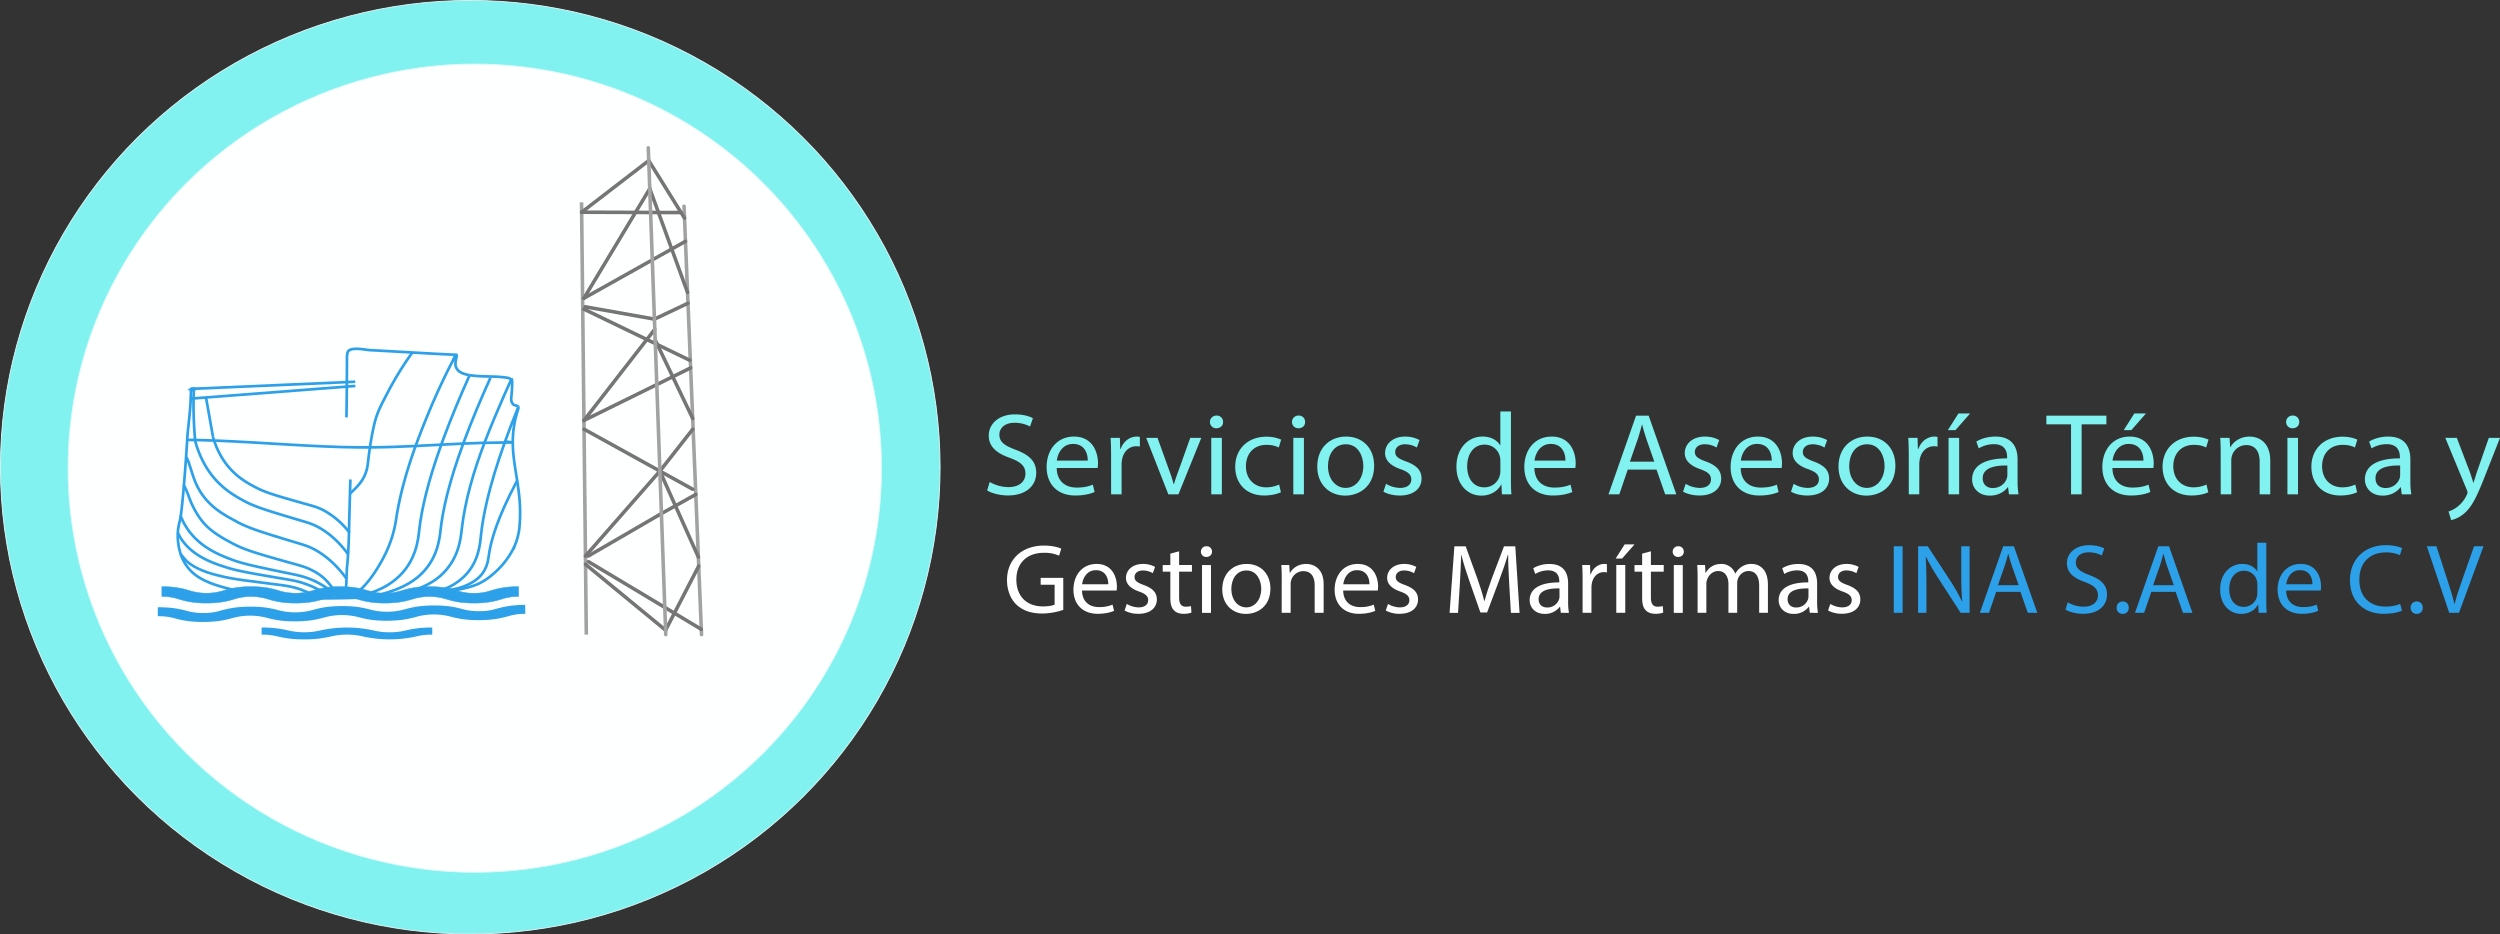 <svg xmlns="http://www.w3.org/2000/svg" viewBox="0 0 2785.38 1041.1"><rect x="0" y="0" width="2785.38" height="1041.1" fill="#333333" stroke="none"/><defs><style>.cls-1{isolation:isolate;}.cls-2,.cls-5{fill:#81f2ef;}.cls-10,.cls-3,.cls-6,.cls-7,.cls-8,.cls-9{fill:#fff;}.cls-12,.cls-4{fill:#2ca0e8;}.cls-5,.cls-6{stroke:#dcf9f9;}.cls-10,.cls-5,.cls-6,.cls-9{stroke-linecap:round;}.cls-10,.cls-11,.cls-12,.cls-5,.cls-6,.cls-7,.cls-8,.cls-9{stroke-miterlimit:10;}.cls-6{opacity:0.99;}.cls-7,.cls-9{stroke:#757575;}.cls-10,.cls-7,.cls-8,.cls-9{stroke-width:4px;}.cls-10,.cls-8{stroke:#a2a2a2;}.cls-8{mix-blend-mode:multiply;}.cls-11{fill:none;stroke-width:3px;}.cls-11,.cls-12{stroke:#2ca0e8;}.cls-12{stroke-width:0.5px;}</style></defs><title>logoina2</title><g class="cls-1"><g id="Capa_1" data-name="Capa 1"><path class="cls-2" d="M1135.41,949.39a42.28,42.28,0,0,0,20.91,5.72c11.93,0,18.9-6.11,18.9-15,0-8.19-4.83-12.87-17-17.42-14.74-5.07-23.86-12.48-23.86-24.83,0-13.65,11.66-23.79,29.22-23.79,9.25,0,15.95,2.08,20,4.29l-3.22,9.23a36.85,36.85,0,0,0-17.16-4.16c-12.33,0-17,7.15-17,13.13,0,8.19,5.5,12.22,18,16.9,15.28,5.72,23.05,12.87,23.05,25.74,0,13.52-10.32,25.22-31.63,25.22-8.71,0-18.23-2.47-23.05-5.59Z" transform="translate(-32.74 -412.4)"/><path class="cls-2" d="M1210.07,933.79c.27,15.47,10.45,21.84,22.25,21.84,8.44,0,13.54-1.43,18-3.25l2,8.19c-4.16,1.82-11.26,3.9-21.58,3.9-20,0-31.9-12.74-31.9-31.72s11.53-33.93,30.43-33.93c21.18,0,26.81,18.07,26.81,29.64a41.91,41.91,0,0,1-.4,5.33Zm34.58-8.19c.13-7.28-3.08-18.59-16.35-18.59-11.93,0-17.16,10.66-18.09,18.59Z" transform="translate(-32.74 -412.4)"/><path class="cls-2" d="M1270.65,919.87c0-7.41-.13-13.78-.54-19.63h10.32l.4,12.35h.54c2.95-8.45,10.05-13.78,18-13.78a13.15,13.15,0,0,1,3.35.39V910a18.26,18.26,0,0,0-4-.39c-8.31,0-14.21,6.11-15.82,14.69a31.26,31.26,0,0,0-.54,5.33v33.54h-11.66Z" transform="translate(-32.74 -412.4)"/><path class="cls-2" d="M1322.38,900.24l12.73,35.36a158,158,0,0,1,5.23,16.12h.4c1.47-5.2,3.35-10.4,5.5-16.12l12.6-35.36h12.33l-25.47,62.92h-11.26l-24.66-62.92Z" transform="translate(-32.74 -412.4)"/><path class="cls-2" d="M1395.42,882.56c.13,3.9-2.81,7-7.51,7a6.91,6.91,0,0,1-7.1-7,7.08,7.08,0,0,1,7.37-7.15A6.89,6.89,0,0,1,1395.42,882.56Zm-13.14,80.6V900.24h11.79v62.92Z" transform="translate(-32.74 -412.4)"/><path class="cls-2" d="M1459.89,960.83c-3.08,1.56-9.92,3.64-18.63,3.64-19.57,0-32.3-12.87-32.3-32.11s13.67-33.41,34.85-33.41a40.47,40.47,0,0,1,16.35,3.25l-2.68,8.84c-2.81-1.56-7.24-3-13.67-3-14.88,0-22.92,10.66-22.92,23.79,0,14.56,9.65,23.53,22.52,23.53a34.37,34.37,0,0,0,14.48-3.12Z" transform="translate(-32.74 -412.4)"/><path class="cls-2" d="M1486.83,882.56c.13,3.9-2.82,7-7.51,7a6.91,6.91,0,0,1-7.1-7,7.08,7.08,0,0,1,7.37-7.15A6.89,6.89,0,0,1,1486.83,882.56Zm-13.14,80.6V900.24h11.79v62.92Z" transform="translate(-32.74 -412.4)"/><path class="cls-2" d="M1563.76,931.18c0,23.27-16.62,33.41-32.3,33.41-17.56,0-31.1-12.48-31.1-32.37,0-21.06,14.21-33.41,32.17-33.41C1551.16,898.81,1563.76,911.94,1563.76,931.18Zm-51.47.65c0,13.78,8.18,24.18,19.7,24.18,11.26,0,19.7-10.27,19.7-24.44,0-10.66-5.5-24.18-19.43-24.18S1512.29,919.87,1512.29,931.83Z" transform="translate(-32.74 -412.4)"/><path class="cls-2" d="M1577,951.47a31.6,31.6,0,0,0,15.55,4.55c8.58,0,12.6-4.16,12.6-9.36,0-5.46-3.35-8.45-12.06-11.57-11.66-4-17.16-10.27-17.16-17.81,0-10.14,8.44-18.46,22.38-18.46a33.17,33.17,0,0,1,16,3.9l-2.95,8.32a25.81,25.81,0,0,0-13.27-3.64c-7,0-10.86,3.9-10.86,8.58,0,5.2,3.89,7.54,12.33,10.66,11.26,4.16,17,9.62,17,19,0,11.05-8.85,18.85-24.26,18.85-7.1,0-13.67-1.69-18.23-4.29Z" transform="translate(-32.74 -412.4)"/><path class="cls-2" d="M1716.15,870.86v76.05c0,5.59.13,12,.54,16.25H1706.1l-.54-10.92h-.27c-3.62,7-11.53,12.35-22.12,12.35-15.68,0-27.74-12.87-27.74-32-.13-20.93,13.27-33.8,29.08-33.8,9.92,0,16.62,4.55,19.57,9.62h.27V870.86Zm-11.79,55a19.64,19.64,0,0,0-.54-4.81,17.23,17.23,0,0,0-17-13.26c-12.2,0-19.43,10.4-19.43,24.31,0,12.74,6.43,23.27,19.17,23.27a17.62,17.62,0,0,0,17.29-13.65,19.33,19.33,0,0,0,.54-4.94Z" transform="translate(-32.74 -412.4)"/><path class="cls-2" d="M1742.29,933.79c.27,15.47,10.45,21.84,22.25,21.84,8.44,0,13.54-1.43,18-3.25l2,8.19c-4.16,1.82-11.26,3.9-21.58,3.9-20,0-31.9-12.74-31.9-31.72s11.53-33.93,30.43-33.93c21.18,0,26.81,18.07,26.81,29.64a41.73,41.73,0,0,1-.4,5.33Zm34.58-8.19c.13-7.28-3.08-18.59-16.35-18.59-11.93,0-17.16,10.66-18.09,18.59Z" transform="translate(-32.74 -412.4)"/><path class="cls-2" d="M1846.29,935.61l-9.38,27.56h-12.06l30.69-87.62h14.07l30.83,87.62H1888l-9.65-27.56Zm29.62-8.84-8.85-25.22c-2-5.72-3.35-10.92-4.69-16h-.27c-1.34,5.2-2.81,10.53-4.56,15.86l-8.85,25.35Z" transform="translate(-32.74 -412.4)"/><path class="cls-2" d="M1910.89,951.47a31.6,31.6,0,0,0,15.55,4.55c8.58,0,12.6-4.16,12.6-9.36,0-5.46-3.35-8.45-12.06-11.57-11.66-4-17.16-10.27-17.16-17.81,0-10.14,8.44-18.46,22.38-18.46a33.17,33.17,0,0,1,16,3.9L1945.2,911a25.81,25.81,0,0,0-13.27-3.64c-7,0-10.86,3.9-10.86,8.58,0,5.2,3.89,7.54,12.33,10.66,11.26,4.16,17,9.62,17,19,0,11.05-8.85,18.85-24.26,18.85-7.1,0-13.67-1.69-18.23-4.29Z" transform="translate(-32.74 -412.4)"/><path class="cls-2" d="M1972.14,933.79c.27,15.47,10.45,21.84,22.25,21.84,8.44,0,13.54-1.43,18-3.25l2,8.19c-4.16,1.82-11.26,3.9-21.58,3.9-20,0-31.9-12.74-31.9-31.72s11.53-33.93,30.43-33.93c21.18,0,26.81,18.07,26.81,29.64a41.73,41.73,0,0,1-.4,5.33Zm34.58-8.19c.13-7.28-3.08-18.59-16.35-18.59-11.93,0-17.16,10.66-18.09,18.59Z" transform="translate(-32.74 -412.4)"/><path class="cls-2" d="M2031.11,951.47a31.6,31.6,0,0,0,15.55,4.55c8.58,0,12.6-4.16,12.6-9.36,0-5.46-3.35-8.45-12.06-11.57-11.66-4-17.16-10.27-17.16-17.81,0-10.14,8.44-18.46,22.38-18.46a33.17,33.17,0,0,1,16,3.9l-2.95,8.32a25.81,25.81,0,0,0-13.27-3.64c-7,0-10.86,3.9-10.86,8.58,0,5.2,3.89,7.54,12.33,10.66,11.26,4.16,17,9.62,17,19,0,11.05-8.85,18.85-24.26,18.85-7.1,0-13.67-1.69-18.23-4.29Z" transform="translate(-32.74 -412.4)"/><path class="cls-2" d="M2144.5,931.18c0,23.27-16.62,33.41-32.3,33.41-17.56,0-31.1-12.48-31.1-32.37,0-21.06,14.21-33.41,32.17-33.41C2131.9,898.81,2144.5,911.94,2144.5,931.18Zm-51.47.65c0,13.78,8.18,24.18,19.7,24.18,11.26,0,19.7-10.27,19.7-24.44,0-10.66-5.5-24.18-19.43-24.18S2093,919.87,2093,931.83Z" transform="translate(-32.74 -412.4)"/><path class="cls-2" d="M2159.38,919.87c0-7.41-.13-13.78-.54-19.63h10.32l.4,12.35h.54c2.95-8.45,10.05-13.78,18-13.78a13.15,13.15,0,0,1,3.35.39V910a18.26,18.26,0,0,0-4-.39c-8.31,0-14.21,6.11-15.82,14.69a31.31,31.31,0,0,0-.54,5.33v33.54h-11.66Z" transform="translate(-32.74 -412.4)"/><path class="cls-2" d="M2227.73,873.07l-16.35,18.59h-8.44l11.79-18.59Zm-24,90.09V900.24h11.79v62.92Z" transform="translate(-32.74 -412.4)"/><path class="cls-2" d="M2271,963.17l-.94-7.93h-.4c-3.62,4.94-10.59,9.36-19.84,9.36-13.14,0-19.84-9-19.84-18.07,0-15.21,13.94-23.53,39-23.4v-1.3c0-5.2-1.47-14.56-14.74-14.56a33.06,33.06,0,0,0-16.89,4.68l-2.68-7.54c5.36-3.38,13.14-5.59,21.31-5.59,19.84,0,24.66,13.13,24.66,25.74v23.53a86,86,0,0,0,1.07,15.08Zm-1.74-32.11c-12.87-.26-27.48,2-27.48,14.17,0,7.41,5.09,10.92,11.12,10.92,8.44,0,13.81-5.2,15.68-10.53a11.64,11.64,0,0,0,.67-3.64Z" transform="translate(-32.74 -412.4)"/><path class="cls-2" d="M2340.18,885.16H2312.7v-9.62h66.88v9.62H2352v78h-11.79Z" transform="translate(-32.74 -412.4)"/><path class="cls-2" d="M2386.29,933.79c.27,15.47,10.46,21.84,22.25,21.84,8.44,0,13.54-1.43,18-3.25l2,8.19c-4.15,1.82-11.26,3.9-21.58,3.9-20,0-31.9-12.74-31.9-31.72s11.53-33.93,30.42-33.93c21.18,0,26.81,18.07,26.81,29.64a42,42,0,0,1-.4,5.33Zm34.58-8.19c.13-7.28-3.08-18.59-16.35-18.59-11.93,0-17.16,10.66-18.09,18.59Zm2.81-52.52-16.35,18.59h-8.44l11.79-18.59Z" transform="translate(-32.74 -412.4)"/><path class="cls-2" d="M2493.11,960.83c-3.08,1.56-9.92,3.64-18.63,3.64-19.57,0-32.3-12.87-32.3-32.11s13.67-33.41,34.85-33.41a40.47,40.47,0,0,1,16.35,3.25l-2.68,8.84c-2.81-1.56-7.24-3-13.67-3-14.88,0-22.92,10.66-22.92,23.79,0,14.56,9.65,23.53,22.52,23.53a34.37,34.37,0,0,0,14.48-3.12Z" transform="translate(-32.74 -412.4)"/><path class="cls-2" d="M2506.91,917.27c0-6.5-.13-11.83-.54-17h10.46l.67,10.4h.27c3.22-6,10.72-11.83,21.45-11.83,9,0,22.92,5.2,22.92,26.78v37.57h-11.79V926.89c0-10.14-3.89-18.59-15-18.59a16.68,16.68,0,0,0-15.82,11.7,16,16,0,0,0-.8,5.33v37.83h-11.79Z" transform="translate(-32.74 -412.4)"/><path class="cls-2" d="M2594.43,882.56c.13,3.9-2.82,7-7.51,7a6.91,6.91,0,0,1-7.1-7,7.08,7.08,0,0,1,7.37-7.15A6.89,6.89,0,0,1,2594.43,882.56Zm-13.14,80.6V900.24h11.79v62.92Z" transform="translate(-32.74 -412.4)"/><path class="cls-2" d="M2658.9,960.83c-3.08,1.56-9.92,3.64-18.63,3.64-19.57,0-32.3-12.87-32.3-32.11s13.67-33.41,34.85-33.41a40.47,40.47,0,0,1,16.35,3.25l-2.68,8.84c-2.81-1.56-7.24-3-13.67-3-14.88,0-22.92,10.66-22.92,23.79,0,14.56,9.65,23.53,22.52,23.53a34.37,34.37,0,0,0,14.48-3.12Z" transform="translate(-32.74 -412.4)"/><path class="cls-2" d="M2708.62,963.17l-.94-7.93h-.4c-3.62,4.94-10.59,9.36-19.84,9.36-13.14,0-19.84-9-19.84-18.07,0-15.21,13.94-23.53,39-23.4v-1.3c0-5.2-1.47-14.56-14.74-14.56a33.06,33.06,0,0,0-16.89,4.68l-2.68-7.54c5.36-3.38,13.14-5.59,21.31-5.59,19.84,0,24.66,13.13,24.66,25.74v23.53a86,86,0,0,0,1.07,15.08Zm-1.74-32.11c-12.87-.26-27.48,2-27.48,14.17,0,7.41,5.09,10.92,11.12,10.92,8.44,0,13.81-5.2,15.68-10.53a11.64,11.64,0,0,0,.67-3.64Z" transform="translate(-32.74 -412.4)"/><path class="cls-2" d="M2770,900.24l14.21,37.18c1.47,4.16,3.08,9.1,4.16,12.87h.27c1.21-3.77,2.55-8.58,4.16-13.13l12.87-36.92h12.46l-17.69,44.85c-8.44,21.58-14.21,32.63-22.25,39.39a32.34,32.34,0,0,1-14.47,7.41l-2.95-9.62a31.46,31.46,0,0,0,10.32-5.59,34.84,34.84,0,0,0,9.92-12.74,8,8,0,0,0,.94-2.73,9.75,9.75,0,0,0-.8-3l-24-58Z" transform="translate(-32.74 -412.4)"/><path class="cls-3" d="M1217.39,1091.87a73.16,73.16,0,0,1-23.47,4.07c-11.57,0-21.09-2.86-28.58-9.79-6.58-6.16-10.66-16.06-10.66-27.61.11-22.11,15.76-38.28,41.39-38.28,8.85,0,15.76,1.87,19.05,3.41l-2.38,7.81a40.67,40.67,0,0,0-16.9-3.19c-18.6,0-30.73,11.22-30.73,29.81,0,18.81,11.68,29.92,29.48,29.92,6.46,0,10.89-.88,13.15-2v-22.11h-15.54v-7.7h25.18Z" transform="translate(-32.74 -412.4)"/><path class="cls-3" d="M1238.26,1070.31c.23,13.09,8.85,18.48,18.82,18.48a37.05,37.05,0,0,0,15.2-2.75l1.7,6.93c-3.52,1.54-9.53,3.3-18.26,3.3-16.9,0-27-10.78-27-26.84s9.75-28.71,25.74-28.71c17.92,0,22.68,15.29,22.68,25.08a35.37,35.37,0,0,1-.34,4.51Zm29.26-6.93c.11-6.16-2.61-15.73-13.83-15.73-10.09,0-14.52,9-15.31,15.73Z" transform="translate(-32.74 -412.4)"/><path class="cls-3" d="M1288.15,1085.27a26.73,26.73,0,0,0,13.15,3.85c7.26,0,10.66-3.52,10.66-7.92,0-4.62-2.83-7.15-10.21-9.79-9.87-3.41-14.52-8.69-14.52-15.07,0-8.58,7.14-15.62,18.94-15.62a28.06,28.06,0,0,1,13.5,3.3l-2.5,7A21.84,21.84,0,0,0,1306,1048c-5.9,0-9.19,3.3-9.19,7.26,0,4.4,3.29,6.38,10.43,9,9.53,3.52,14.4,8.14,14.4,16.06,0,9.35-7.48,15.95-20.53,15.95a32.07,32.07,0,0,1-15.42-3.63Z" transform="translate(-32.74 -412.4)"/><path class="cls-3" d="M1346.45,1026.64v15.29h14.29v7.37h-14.29V1078c0,6.6,1.93,10.34,7.48,10.34a22.85,22.85,0,0,0,5.78-.66l.45,7.26a25.13,25.13,0,0,1-8.85,1.32c-4.65,0-8.39-1.43-10.77-4.07-2.83-2.86-3.86-7.59-3.86-13.86v-29h-8.5v-7.37h8.5v-12.76Z" transform="translate(-32.74 -412.4)"/><path class="cls-3" d="M1383.08,1027c.11,3.3-2.38,5.94-6.35,5.94a5.84,5.84,0,0,1-6-5.94,6,6,0,0,1,6.24-6A5.83,5.83,0,0,1,1383.08,1027Zm-11.11,68.2v-53.24h10v53.24Z" transform="translate(-32.74 -412.4)"/><path class="cls-3" d="M1448.17,1068.11c0,19.69-14.06,28.27-27.33,28.27-14.86,0-26.31-10.56-26.31-27.39,0-17.82,12-28.27,27.22-28.27C1437.51,1040.72,1448.17,1051.83,1448.17,1068.11Zm-43.55.55c0,11.66,6.92,20.46,16.67,20.46,9.53,0,16.67-8.69,16.67-20.68,0-9-4.65-20.46-16.44-20.46S1404.62,1058.54,1404.62,1068.66Z" transform="translate(-32.74 -412.4)"/><path class="cls-3" d="M1460.76,1056.34c0-5.5-.11-10-.45-14.41h8.84l.57,8.8h.23c2.72-5.06,9.07-10,18.14-10,7.6,0,19.39,4.4,19.39,22.66v31.79h-10v-30.69c0-8.58-3.29-15.73-12.7-15.73a14.11,14.11,0,0,0-13.38,9.9,13.52,13.52,0,0,0-.68,4.51v32h-10Z" transform="translate(-32.74 -412.4)"/><path class="cls-3" d="M1529.26,1070.31c.23,13.09,8.85,18.48,18.83,18.48a37.06,37.06,0,0,0,15.2-2.75l1.7,6.93c-3.52,1.54-9.53,3.3-18.26,3.3-16.9,0-27-10.78-27-26.84s9.75-28.71,25.74-28.71c17.92,0,22.68,15.29,22.68,25.08a35.48,35.48,0,0,1-.34,4.51Zm29.26-6.93c.11-6.16-2.61-15.73-13.84-15.73-10.09,0-14.52,9-15.31,15.73Z" transform="translate(-32.74 -412.4)"/><path class="cls-3" d="M1579.16,1085.27a26.73,26.73,0,0,0,13.15,3.85c7.26,0,10.66-3.52,10.66-7.92,0-4.62-2.83-7.15-10.21-9.79-9.87-3.41-14.52-8.69-14.52-15.07,0-8.58,7.14-15.62,18.94-15.62a28.06,28.06,0,0,1,13.49,3.3l-2.49,7A21.84,21.84,0,0,0,1597,1048c-5.9,0-9.19,3.3-9.19,7.26,0,4.4,3.29,6.38,10.43,9,9.53,3.52,14.4,8.14,14.4,16.06,0,9.35-7.48,15.95-20.53,15.95a32.07,32.07,0,0,1-15.42-3.63Z" transform="translate(-32.74 -412.4)"/><path class="cls-3" d="M1714.22,1062.61c-.57-10.34-1.25-22.77-1.13-32h-.34c-2.61,8.69-5.78,17.93-9.64,28.16l-13.5,36h-7.48l-12.36-35.31c-3.63-10.45-6.69-20-8.85-28.82h-.23c-.23,9.24-.79,21.67-1.47,32.78l-2,31.79h-9.41l5.33-74.14h12.59l13,35.86c3.18,9.13,5.78,17.27,7.71,25h.34c1.93-7.48,4.65-15.62,8.05-25l13.61-35.86H1721l4.76,74.14h-9.64Z" transform="translate(-32.74 -412.4)"/><path class="cls-3" d="M1771.72,1095.17l-.79-6.71h-.34a20.66,20.66,0,0,1-16.78,7.92c-11.11,0-16.78-7.59-16.78-15.29,0-12.87,11.79-19.91,33-19.8v-1.1c0-4.4-1.25-12.32-12.47-12.32a28,28,0,0,0-14.29,4l-2.27-6.38a34.87,34.87,0,0,1,18-4.73c16.78,0,20.87,11.11,20.87,21.78v19.91a72.73,72.73,0,0,0,.91,12.76Zm-1.47-27.17c-10.89-.22-23.25,1.65-23.25,12,0,6.27,4.31,9.24,9.41,9.24a13.63,13.63,0,0,0,13.27-8.91,9.82,9.82,0,0,0,.57-3.08Z" transform="translate(-32.74 -412.4)"/><path class="cls-3" d="M1796,1058.54c0-6.27-.11-11.66-.45-16.61h8.73l.34,10.45h.45c2.5-7.15,8.5-11.66,15.2-11.66a11.12,11.12,0,0,1,2.83.33v9.13a15.45,15.45,0,0,0-3.4-.33c-7,0-12,5.17-13.38,12.43a26.49,26.49,0,0,0-.45,4.51v28.38H1796Z" transform="translate(-32.74 -412.4)"/><path class="cls-3" d="M1853.83,1018.94,1840,1034.67h-7.14l10-15.73Zm-20.3,76.23v-53.24h10v53.24Z" transform="translate(-32.74 -412.4)"/><path class="cls-3" d="M1872.09,1026.64v15.29h14.29v7.37h-14.29V1078c0,6.6,1.93,10.34,7.49,10.34a22.84,22.84,0,0,0,5.78-.66l.45,7.26a25.12,25.12,0,0,1-8.84,1.32c-4.65,0-8.39-1.43-10.77-4.07-2.83-2.86-3.86-7.59-3.86-13.86v-29h-8.51v-7.37h8.51v-12.76Z" transform="translate(-32.74 -412.4)"/><path class="cls-3" d="M1908.72,1027c.11,3.3-2.38,5.94-6.35,5.94a5.84,5.84,0,0,1-6-5.94,6,6,0,0,1,6.24-6A5.83,5.83,0,0,1,1908.72,1027Zm-11.11,68.2v-53.24h10v53.24Z" transform="translate(-32.74 -412.4)"/><path class="cls-3" d="M1924.14,1056.34c0-5.5-.11-10-.45-14.41h8.73l.45,8.58h.34c3.06-5.06,8.17-9.79,17.24-9.79a16.2,16.2,0,0,1,15.54,10.67h.23a22.14,22.14,0,0,1,6.12-6.93,19.12,19.12,0,0,1,12.13-3.74c7.26,0,18,4.62,18,23.1v31.35h-9.75V1065c0-10.23-3.86-16.39-11.91-16.39-5.67,0-10.09,4.07-11.79,8.8a15.49,15.49,0,0,0-.79,4.84v32.89h-9.75v-31.9c0-8.47-3.86-14.63-11.45-14.63-6.24,0-10.77,4.84-12.36,9.68a13,13,0,0,0-.79,4.73v32.12h-9.75Z" transform="translate(-32.74 -412.4)"/><path class="cls-3" d="M2049.12,1095.17l-.79-6.71H2048a20.66,20.66,0,0,1-16.78,7.92c-11.11,0-16.78-7.59-16.78-15.29,0-12.87,11.79-19.91,33-19.8v-1.1c0-4.4-1.25-12.32-12.47-12.32a28,28,0,0,0-14.29,4l-2.27-6.38a34.87,34.87,0,0,1,18-4.73c16.78,0,20.87,11.11,20.87,21.78v19.91a72.73,72.73,0,0,0,.91,12.76Zm-1.47-27.17c-10.89-.22-23.25,1.65-23.25,12,0,6.27,4.31,9.24,9.41,9.24a13.63,13.63,0,0,0,13.27-8.91,9.82,9.82,0,0,0,.57-3.08Z" transform="translate(-32.74 -412.4)"/><path class="cls-3" d="M2072,1085.27a26.73,26.73,0,0,0,13.15,3.85c7.26,0,10.66-3.52,10.66-7.92,0-4.62-2.83-7.15-10.21-9.79-9.87-3.41-14.52-8.69-14.52-15.07,0-8.58,7.14-15.62,18.94-15.62a28.06,28.06,0,0,1,13.49,3.3l-2.49,7a21.84,21.84,0,0,0-11.23-3.08c-5.9,0-9.19,3.3-9.19,7.26,0,4.4,3.29,6.38,10.43,9,9.53,3.52,14.4,8.14,14.4,16.06,0,9.35-7.48,15.95-20.53,15.95a32.07,32.07,0,0,1-15.42-3.63Z" transform="translate(-32.74 -412.4)"/><path class="cls-4" d="M2152.54,1021v74.14h-9.87V1021Z" transform="translate(-32.74 -412.4)"/><path class="cls-4" d="M2169.78,1095.17V1021h10.77l24.5,37.51a207.94,207.94,0,0,1,13.72,24.09l.23-.11c-.91-9.9-1.13-18.92-1.13-30.47v-31h9.3v74.14h-10l-24.27-37.62a233.5,233.5,0,0,1-14.29-24.75l-.34.11c.57,9.35.79,18.26.79,30.58v31.68Z" transform="translate(-32.74 -412.4)"/><path class="cls-4" d="M2256.76,1071.85l-7.94,23.32h-10.21l26-74.14h11.91l26.08,74.14H2292l-8.17-23.32Zm25.06-7.48-7.49-21.34c-1.7-4.84-2.83-9.24-4-13.53h-.23c-1.13,4.4-2.38,8.91-3.86,13.42l-7.49,21.45Z" transform="translate(-32.74 -412.4)"/><path class="cls-4" d="M2336.49,1083.51a35.77,35.77,0,0,0,17.69,4.84c10.09,0,16-5.17,16-12.65,0-6.93-4.08-10.89-14.4-14.74-12.47-4.29-20.19-10.56-20.19-21,0-11.55,9.87-20.13,24.72-20.13,7.83,0,13.5,1.76,16.9,3.63l-2.72,7.81a31.17,31.17,0,0,0-14.52-3.52c-10.43,0-14.4,6.05-14.4,11.11,0,6.93,4.65,10.34,15.2,14.3,12.93,4.84,19.5,10.89,19.5,21.78,0,11.44-8.73,21.34-26.76,21.34-7.37,0-15.42-2.09-19.51-4.73Z" transform="translate(-32.74 -412.4)"/><path class="cls-4" d="M2391,1089.45a6.6,6.6,0,0,1,6.8-6.93c4,0,6.69,2.86,6.69,6.93s-2.61,6.93-6.8,6.93A6.57,6.57,0,0,1,2391,1089.45Z" transform="translate(-32.74 -412.4)"/><path class="cls-4" d="M2429.6,1071.85l-7.94,23.32h-10.21l26-74.14h11.91l26.08,74.14h-10.55l-8.17-23.32Zm25.06-7.48-7.49-21.34c-1.7-4.84-2.83-9.24-4-13.53H2443c-1.13,4.4-2.38,8.91-3.86,13.42l-7.49,21.45Z" transform="translate(-32.74 -412.4)"/><path class="cls-4" d="M2557.75,1017.07v64.35c0,4.73.11,10.12.45,13.75h-9l-.45-9.24h-.23c-3.06,5.94-9.75,10.45-18.71,10.45-13.27,0-23.47-10.89-23.47-27.06-.11-17.71,11.23-28.6,24.61-28.6,8.39,0,14.06,3.85,16.56,8.14h.23v-31.79Zm-10,46.53a16.62,16.62,0,0,0-.45-4.07,14.58,14.58,0,0,0-14.4-11.22c-10.32,0-16.44,8.8-16.44,20.57,0,10.78,5.44,19.69,16.22,19.69a14.91,14.91,0,0,0,14.63-11.55,16.34,16.34,0,0,0,.45-4.18Z" transform="translate(-32.74 -412.4)"/><path class="cls-4" d="M2579.86,1070.31c.23,13.09,8.85,18.48,18.83,18.48a37.06,37.06,0,0,0,15.2-2.75l1.7,6.93c-3.52,1.54-9.53,3.3-18.26,3.3-16.9,0-27-10.78-27-26.84s9.75-28.71,25.74-28.71c17.92,0,22.68,15.29,22.68,25.08a35.48,35.48,0,0,1-.34,4.51Zm29.26-6.93c.11-6.16-2.61-15.73-13.84-15.73-10.09,0-14.52,9-15.31,15.73Z" transform="translate(-32.74 -412.4)"/><path class="cls-4" d="M2708.92,1092.75c-3.63,1.76-10.89,3.52-20.19,3.52-21.55,0-37.76-13.2-37.76-37.51,0-23.21,16.22-38.94,39.92-38.94,9.53,0,15.54,2,18.14,3.3l-2.38,7.81a36.88,36.88,0,0,0-15.42-3.08c-17.92,0-29.83,11.11-29.83,30.58,0,18.15,10.77,29.81,29.37,29.81,6,0,12.13-1.21,16.1-3.08Z" transform="translate(-32.74 -412.4)"/><path class="cls-4" d="M2718.56,1089.45a6.6,6.6,0,0,1,6.8-6.93c4,0,6.69,2.86,6.69,6.93s-2.61,6.93-6.8,6.93A6.57,6.57,0,0,1,2718.56,1089.45Z" transform="translate(-32.74 -412.4)"/><path class="cls-4" d="M2761.54,1095.17,2736.59,1021h10.66l11.91,36.52c3.29,10,6.12,19,8.17,27.72h.23c2.15-8.58,5.33-17.93,8.73-27.61l12.93-36.63h10.55l-27.33,74.14Z" transform="translate(-32.74 -412.4)"/><ellipse class="cls-5" cx="523.94" cy="520.55" rx="523.44" ry="520.05"/><ellipse class="cls-6" cx="529.01" cy="521.62" rx="453.19" ry="450.26"/><line class="cls-7" x1="761.81" y1="503.05" x2="761.81" y2="503.05"/><line class="cls-8" x1="647.93" y1="225.42" x2="653.24" y2="707.03"/><polyline class="cls-9" points="648.05 236.44 685.42 207.69 722.8 178.94"/><line class="cls-10" x1="762.12" y1="229.83" x2="781.6" y2="707.03"/><line class="cls-9" x1="722.8" y1="178.94" x2="762.66" y2="242.99"/><line class="cls-9" x1="648.05" y1="236.44" x2="758.82" y2="236.83"/><line class="cls-9" x1="650.58" y1="332.27" x2="723.95" y2="210.21"/><line class="cls-9" x1="723.95" y1="210.21" x2="766.04" y2="325.87"/><line class="cls-9" x1="650.58" y1="332.27" x2="763.71" y2="268.86"/><line class="cls-9" x1="650.58" y1="344.44" x2="768.58" y2="401.42"/><line class="cls-9" x1="650.58" y1="468.43" x2="729.54" y2="366.86"/><line class="cls-9" x1="650.58" y1="468.43" x2="769.47" y2="409.89"/><line class="cls-9" x1="650.71" y1="478.18" x2="771.86" y2="545.12"/><line class="cls-9" x1="735.22" y1="524.87" x2="652.27" y2="619.48"/><line class="cls-9" x1="655.36" y1="619.55" x2="736.92" y2="572.18"/><line class="cls-9" x1="652.38" y1="628.76" x2="741.58" y2="702.13"/><line class="cls-9" x1="741.58" y1="702.13" x2="778.48" y2="630.62"/><line class="cls-9" x1="781.35" y1="701.13" x2="655.69" y2="625.81"/><line class="cls-9" x1="735.22" y1="524.87" x2="771.86" y2="478.16"/><polyline class="cls-9" points="735.22 524.88 773.45 610.33 778.07 620.65"/><line class="cls-9" x1="736.92" y1="572.18" x2="775.22" y2="550.91"/><line class="cls-9" x1="729.14" y1="355.54" x2="766.53" y2="337.83"/><line class="cls-9" x1="652.06" y1="341.81" x2="729.14" y2="355.54"/><line class="cls-9" x1="771.77" y1="466.23" x2="729.97" y2="378.8"/><polyline class="cls-10" points="722.28 164.72 735.22 524.88 741.76 707.03"/><path class="cls-11" d="M542.31,807.76c-21.57-.94-43.12-2.22-64.68-3.45q-16.17-.92-32.35-1.76c-5.5-.28-23.23-4.57-25.3,2.73a25.38,25.38,0,0,0-.66,6.81c-.11,21.79-.15,43.54-.6,65.33" transform="translate(-32.74 -412.4)"/><path class="cls-11" d="M423.13,946.57c-.16,5.47-.3,10.7-.45,15.65-.52,18.17-.91,32.74-1.12,42.92,0,1.1,0,2.15-.06,3.14,0,0-.3,10.87-.94,21.59-.24,3.87-.52,7.73-.84,11-.37,3.76-.54,3.46-.91,16.22,0,0-.06,1.65-.16,3.73a154,154,0,0,1-1.75,16.75c-.05.35-.11.72-.18,1.08,0,.19-.05.37-.08.56" transform="translate(-32.74 -412.4)"/><path class="cls-11" d="M602.83,834.85c1,0,.37,13.1-.12,17.29-.44,3.61-1.14,7.15,1.35,10.27,1.86,2.31,5.31,1.71,6,2.84" transform="translate(-32.74 -412.4)"/><path class="cls-11" d="M241.32,902.5q4.35,0,8.76.12c7,.13,14,.33,21.21.6,52.9,2,110.48,7.23,161.13,7.62q6.32,0,12.49,0c17.72-.11,34.46-.74,50.89-1.53,9.58-.46,19-1,28.55-1.48,8.11-.43,16.25-.84,24.49-1.22,7.78-.34,15.66-.64,23.7-.86,7.34-.19,14.82-.31,22.5-.33,3,0,6,0,9,0h.83l-.83-.1c-2.86-.35-5.74-.69-8.63-1" transform="translate(-32.74 -412.4)"/><path class="cls-11" d="M461.24,1076.91q7-.37,14.44-.83c67.67-4.19,84.95-8.74,99-18.33,10-6.84,25.34-21,32.72-40.34a69.38,69.38,0,0,0,4.3-20.17c1.5-18.83-.46-34.62-2.77-49.44-2.24-14.39-4.81-27.87-4.87-42.35v-.1a114,114,0,0,1,5.48-35.49c.76-2.4,1-3.28.53-4.61" transform="translate(-32.74 -412.4)"/><path class="cls-11" d="M439.54,1078q10.35-.43,21.69-1" transform="translate(-32.74 -412.4)"/><path class="cls-11" d="M248.5,845.51c-1.23-.12-2.15-.24-2.64.12a1.1,1.1,0,0,0-.39,1q0,5.1-.21,9.93c-.78,18.76-3.46,34.27-3.94,46,0,0-.49,8-1.27,19.2-.64,9.17-1.48,20.52-2.41,31.56-1.12,13.3-2.37,26.14-3.57,34.1a59.51,59.51,0,0,1-1.18,6.22,56.44,56.44,0,0,0-1.72,8.56,65.6,65.6,0,0,0,3.08,28.13,48.8,48.8,0,0,0,10.7,17.71c9.1,9.53,23.13,16.11,52.52,22.61,17.14,3.78,41.84,8.07,89.88,8.37q10.91.07,23.49-.15l5.9-.13q10.77-.24,22.8-.73" transform="translate(-32.74 -412.4)"/><path class="cls-11" d="M250.65,845.64c-.37,0-.73,0-1.07,0l-.33,0-.73-.07" transform="translate(-32.74 -412.4)"/><path class="cls-11" d="M492.29,805A357.63,357.63,0,0,0,466,847.23c-8.41,15.94-12.63,23.91-15.53,34.92-.89,3.36-1.81,7.5-2.71,12.1-1,5.1-2,10.77-2.85,16.6-.59,4-1.14,8-1.61,12-.84,7.14-1.15,11.51-3.58,17.72-3.92,10-12,17.09-17,21.7l-.09.09" transform="translate(-32.74 -412.4)"/><line class="cls-11" x1="213.16" y1="434.68" x2="215.33" y2="434.68"/><path class="cls-11" d="M245.3,845.65l.56,0,2.64-.12h0l180-7.81" transform="translate(-32.74 -412.4)"/><path class="cls-11" d="M250,902.9a113.83,113.83,0,0,0,11.15,27.6c13.3,23.22,31.2,33.33,43.46,40,11.73,6.4,26,10.71,54.62,19.32,15.33,4.62,21.09,5.79,30.09,11,14.63,8.53,24.8,20.23,31.21,29" transform="translate(-32.74 -412.4)"/><path class="cls-11" d="M239.25,921.13a2.24,2.24,0,0,1,.8.57c3.11,3.28,6.23,18.6,11,29.35,11.59,25.87,32.83,35.57,45.74,42.72,12.33,6.83,27.38,11.43,57.47,20.63,16.14,4.93,22.2,6.19,31.67,11.78,15.39,9.1,26.1,21.59,32.85,30.94" transform="translate(-32.74 -412.4)"/><path class="cls-11" d="M555.94,830.34c13.59,2.33,27.73.68,41.37,2.87a9.59,9.59,0,0,1,5.07,2,3.9,3.9,0,0,1,.58.64" transform="translate(-32.74 -412.4)"/><path class="cls-11" d="M237.2,952.52q.23.37.44.74c3.91,6.57,5.82,14.46,9.1,21.36,4.58,9.58,10.46,19,18.67,26.21,8.52,7.47,18.68,13,28.84,18.26,12.23,6.3,27.17,10.54,57,19,16,4.55,22,5.71,31.43,10.86,22.07,12.13,20.85,27.09,32.6,28.53a12.6,12.6,0,0,0,1.61.1c21.48.32,43.75-45,45.13-47.86a133.91,133.91,0,0,0,11.88-37.62c4.15-28.14,12.14-55.8,21.9-82.8q2.36-6.54,4.85-13c2.74-7.17,5.6-14.29,8.51-21.35q9.35-22.74,20.12-44.92c2.39-4.89,4.83-9.77,7.41-14.58.88-1.63,2.59-6.69,4.39-7.62.06,0,.54-.46.54-.47-.1,5.54-3.32,10.58.16,16,2.54,4,7.6,5.74,12.4,6.69.59.12,1.17.23,1.76.31" transform="translate(-32.74 -412.4)"/><path class="cls-11" d="M233.81,986.7l.25.66a70.87,70.87,0,0,0,11.32,19.36c13.8,16.84,32.38,24.17,45.12,29,12.16,4.65,27,7.77,56.69,14,15.91,3.34,21.9,4.2,31.23,8a102.83,102.83,0,0,1,32.4,21" transform="translate(-32.74 -412.4)"/><path class="cls-11" d="M230.85,1006a54.25,54.25,0,0,0,11.21,15.82c13.36,13.31,31.36,19.11,43.71,23,11.78,3.68,26.15,6.15,54.91,11.09,15.42,2.65,21.21,3.31,30.27,6.32a103.82,103.82,0,0,1,31.39,16.63" transform="translate(-32.74 -412.4)"/><path class="cls-11" d="M233.81,1029.87l.42.39c3.07,2.93,4.47,6.22,9.62,10,12,8.72,28.1,12.5,39.16,15,10.56,2.4,23.44,4,49.21,7.25,13.81,1.74,19,2.18,27.11,4.14,13.14,3.2,22.22,9,28,12.32l0,0" transform="translate(-32.74 -412.4)"/><path class="cls-11" d="M249.61,845.64l0,0c-.11-.15-.23-.15-.33,0-.52.67-.83,4.79-.93,10.73-.22,12.3.4,32.37,1.67,45.31,0,.34.07.69.1,1,0,.13,0,.25,0,.37" transform="translate(-32.74 -412.4)"/><polyline class="cls-11" points="211.44 444.22 212.52 444.14 215.57 443.9 229.52 442.83 395.93 429.98"/><path class="cls-11" d="M270,899.06l.19.67c.31,1.1.66,2.26,1.08,3.49A90.73,90.73,0,0,0,280,922.31c11.87,19.55,27.84,28.06,38.8,33.7,10.45,5.39,23.21,9,48.74,16.28,13.68,3.89,18.83,4.88,26.86,9.29a91,91,0,0,1,27.19,23.57l.66.84" transform="translate(-32.74 -412.4)"/><path class="cls-11" d="M262.26,855.24q3.88,21.91,7.78,43.83" transform="translate(-32.74 -412.4)"/><path class="cls-11" d="M420.52,1078c7.9-.86,33.18-3.22,53.87-20.82,22.32-19,24.31-44.29,25.48-54.61,2.48-21.83,9.09-51.87,24.49-94.73Q526.09,903,528,898c7.4-19.83,16.59-42.26,28-67.66h0" transform="translate(-32.74 -412.4)"/><path class="cls-11" d="M439.17,1078l.36,0h0c7.89-1.09,38.88-5.92,59-22.87,22.08-18.58,24.05-43.33,25.2-53.41,2.5-21.77,9.24-51.85,25.09-95q1.21-3.32,2.52-6.76c7.35-19.52,16.5-41.61,27.85-66.67" transform="translate(-32.74 -412.4)"/><path class="cls-11" d="M459.88,1077l1.35-.11h0c10.2-.91,41.23-5.39,60.74-21.72,22.1-18.49,24.07-43.1,25.23-53.14,3.79-32.88,13.44-65,25.34-96.3.48-1.25,1-2.51,1.45-3.76,6.2-16.08,13-31.94,19.79-47.58q4.21-9.65,8.59-19.25l.32-.71" transform="translate(-32.74 -412.4)"/><path class="cls-11" d="M508.84,1073.62c6-.73,24.78-3.71,40.4-18.36,16.86-15.81,18.37-36.87,19.25-45.46,2.29-22.22,8.76-54.71,26.57-104.37.12-.36.26-.74.39-1.11,4.22-11.72,9.07-24.38,14.64-38.09" transform="translate(-32.74 -412.4)"/><path class="cls-11" d="M530.81,1070c4.64-.43,19.28-2.21,31.42-10.93,13.11-9.41,14.28-22,15-27.07,2.21-16.39,8.92-41.14,31.75-84.2l.1-.2" transform="translate(-32.74 -412.4)"/><path id="_Trazado_" data-name="&lt;Trazado&gt;" class="cls-4" d="M566.77,1093.32a63.14,63.14,0,0,1-19.24-2.45c-7-1.78-15.74-4-32-3.89s-24.92,2.44-31.9,4.31a72.93,72.93,0,0,1-38.44.25c-7-1.78-15.74-4-32-3.89s-24.91,2.44-31.9,4.31a72.92,72.92,0,0,1-38.44.25c-7-1.78-15.74-4-32-3.89s-24.92,2.44-31.9,4.31a63.07,63.07,0,0,1-19.2,2.71,63.12,63.12,0,0,1-19.24-2.45c-7-1.78-15.73-4-32-3.89l.08,10a63.12,63.12,0,0,1,19.24,2.45c7,1.78,15.73,4,32,3.89s24.91-2.44,31.9-4.31a72.93,72.93,0,0,1,38.44-.25c7,1.78,15.73,4,32,3.89s24.91-2.44,31.9-4.31a72.92,72.92,0,0,1,38.44-.25c7,1.78,15.73,4,32,3.89s24.92-2.44,31.9-4.31a72.94,72.94,0,0,1,38.45-.25c7,1.78,15.74,4,32,3.89s24.92-2.44,31.9-4.31a63.08,63.08,0,0,1,19.2-2.71l-.08-10c-16.23.11-24.92,2.44-31.9,4.31A63.08,63.08,0,0,1,566.77,1093.32Z" transform="translate(-32.74 -412.4)"/><path id="_Trazado_2" data-name="&lt;Trazado&gt;" class="cls-4" d="M466.81,1116.82a68.2,68.2,0,0,1-17.86-2,137.26,137.26,0,0,0-59.35,0,79.2,79.2,0,0,1-35.73,0,120.26,120.26,0,0,0-29.67-3.25v7.93a68.2,68.2,0,0,1,17.86,2,120.25,120.25,0,0,0,29.67,3.25,120.25,120.25,0,0,0,29.67-3.25,79.21,79.21,0,0,1,35.73,0,137.27,137.27,0,0,0,59.35,0,68.21,68.21,0,0,1,17.86-2v-7.93a120.26,120.26,0,0,0-29.67,3.25A68.21,68.21,0,0,1,466.81,1116.82Z" transform="translate(-32.74 -412.4)"/><path id="_Trazado_3" data-name="&lt;Trazado&gt;" class="cls-12" d="M560.85,1073.32a55,55,0,0,1-18.68-2.82c-6.8-2-15.26-4.49-31-4.49s-24.23,2.49-31,4.49a63.22,63.22,0,0,1-37.36,0c-6.8-2-15.26-4.49-31-4.49s-24.23,2.49-31,4.49a63.21,63.21,0,0,1-37.36,0c-6.8-2-15.26-4.49-31-4.49s-24.23,2.49-31,4.49a63.22,63.22,0,0,1-37.36,0c-6.8-2-15.26-4.49-31-4.49v11a54.94,54.94,0,0,1,18.68,2.82c6.8,2,15.26,4.49,31,4.49s24.23-2.49,31-4.49a63.22,63.22,0,0,1,37.36,0c6.8,2,15.26,4.49,31,4.49s24.23-2.49,31-4.49a63.22,63.22,0,0,1,37.36,0c6.8,2,15.26,4.49,31,4.49s24.23-2.49,31-4.49a63.23,63.23,0,0,1,37.37,0c6.8,2,15.26,4.49,31,4.49s24.23-2.49,31-4.49a55,55,0,0,1,18.68-2.82v-11c-15.77,0-24.23,2.49-31,4.49A55,55,0,0,1,560.85,1073.32Z" transform="translate(-32.74 -412.4)"/></g></g></svg>